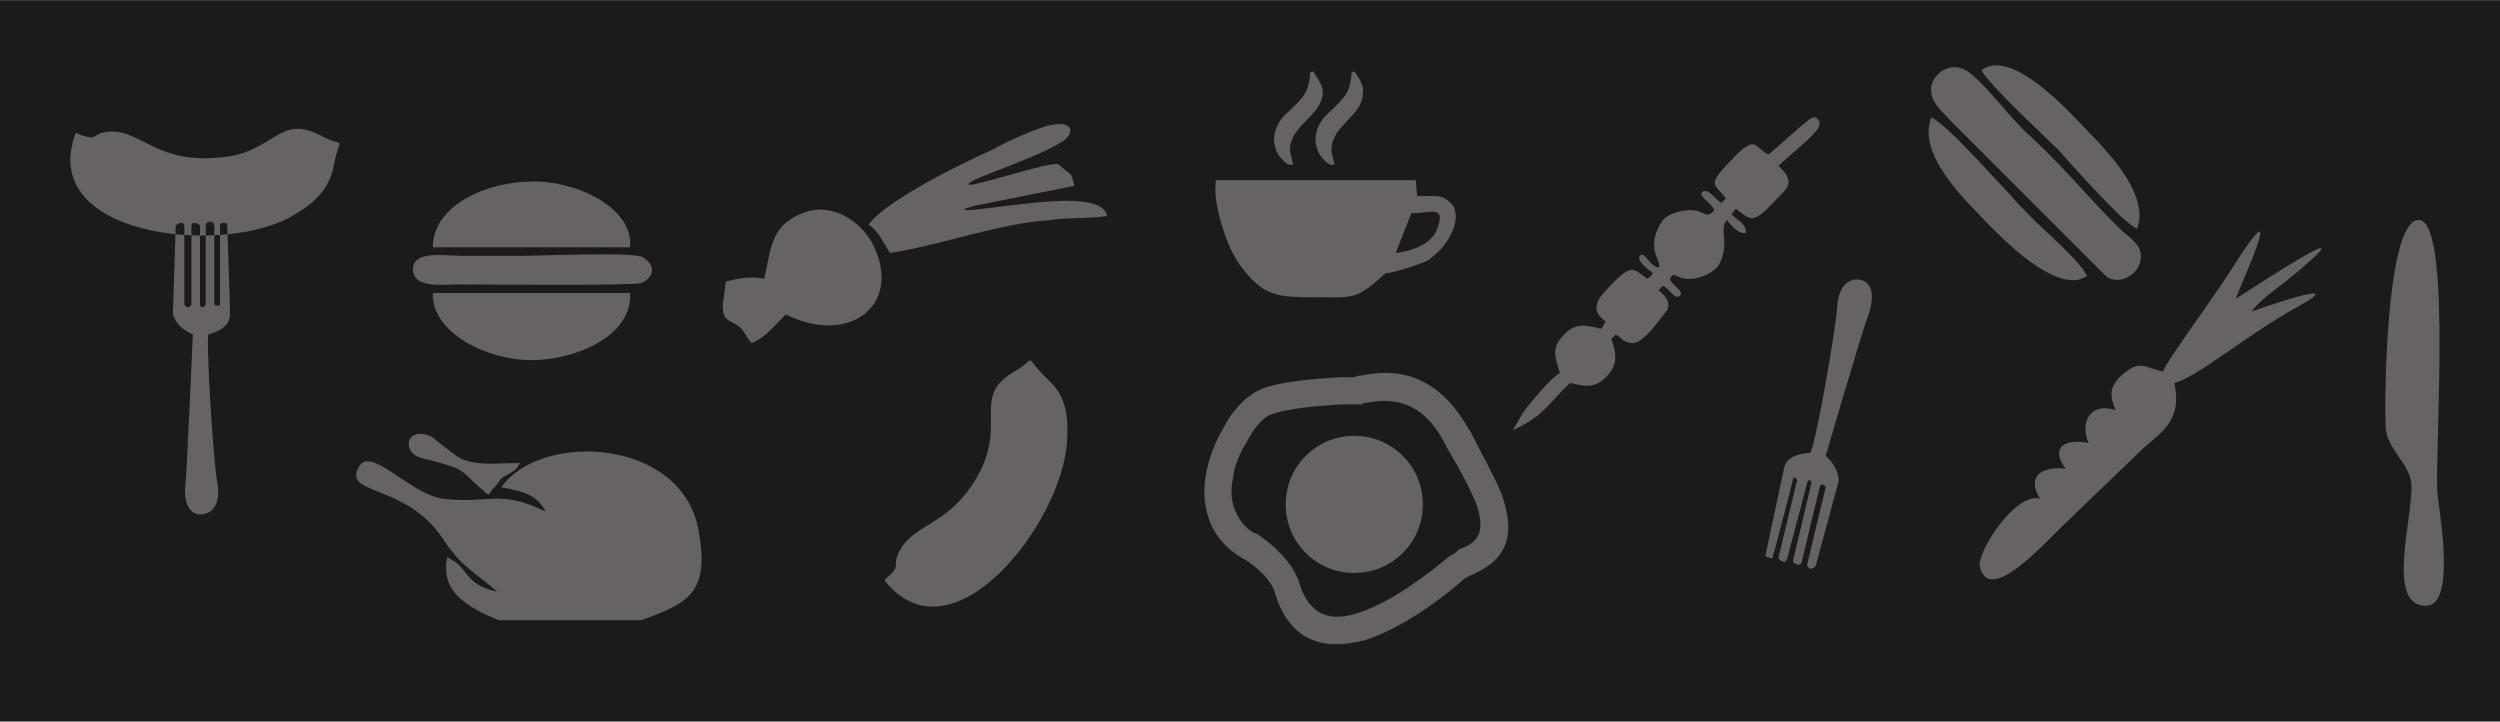 <?xml version="1.0" encoding="UTF-8"?>
<!DOCTYPE svg PUBLIC "-//W3C//DTD SVG 1.1//EN" "http://www.w3.org/Graphics/SVG/1.1/DTD/svg11.dtd">
<svg xmlns="http://www.w3.org/2000/svg" xml:space="preserve" width="724px" height="209px" version="1.1" style="shape-rendering:geometricPrecision; text-rendering:geometricPrecision; image-rendering:optimizeQuality; fill-rule:evenodd; clip-rule:evenodd"
viewBox="0 0 17.5 5.05" xmlns:xlink="http://www.w3.org/1999/xlink">
 <defs>
  <style type="text/css">
   <![CDATA[
    .str0 {stroke:#676266;stroke-width:0.06;stroke-miterlimit:22.926}
    .fil0 {fill:#1B1B1D}
    .fil1 {fill:#676266}
   ]]>
  </style>
 </defs>
 <g id="Layer1">
  <rect class="fil0" width="17.5" height="5.05"/>
  <path class="fil1" d="M17.06 3.43c0.01,0.14 0.14,0.81 -0.08,0.81 -0.28,0 -0.09,-0.61 -0.1,-0.85 -0.01,-0.15 -0.18,-0.25 -0.18,-0.41 -0.01,-0.16 0,-1.4 0.22,-1.44 0.24,-0.05 0.13,1.49 0.14,1.89z"/>
  <path class="fil1" d="M1.35 2.34c0,0 -0.04,0.91 -0.05,1.03 -0.02,0.13 0.02,0.23 0.1,0.23 0.08,0 0.15,-0.06 0.12,-0.23 -0.03,-0.17 -0.08,-1.02 -0.06,-1.03 0.03,-0.01 0.15,-0.04 0.15,-0.14 0,-0.1 -0.02,-0.63 -0.02,-0.63 0,0 0,-0.01 -0.02,-0.01 -0.02,0 -0.03,0 -0.03,0.02 0,0.02 0,0.55 0,0.55 0,0 0,0.01 -0.02,0.01 -0.01,0 -0.02,-0.01 -0.02,-0.01l0 -0.55c0,0 0,-0.03 -0.03,-0.03 -0.03,0 -0.03,0.03 -0.03,0.03l0 0.55c0,0 -0.01,0.02 -0.02,0.02 -0.02,0 -0.02,-0.02 -0.02,-0.02l0 -0.55c0,0 -0.01,-0.02 -0.04,-0.02 -0.02,0 -0.02,0.02 -0.02,0.02l0 0.55c0,0 -0.01,0.02 -0.02,0.02 -0.02,0 -0.03,-0.02 -0.03,-0.02l0 -0.55c0,0 0,-0.02 -0.02,-0.02 -0.03,0 -0.04,0.02 -0.04,0.02l-0.02 0.62c0,0 0.02,0.09 0.14,0.14zm-0.82 -1.41c-0.27,0.72 1,0.86 1.5,0.59 0.16,-0.09 0.26,-0.18 0.3,-0.33 0.05,-0.28 0.1,-0.14 -0.08,-0.24 -0.3,-0.16 -0.33,0.12 -0.7,0.15 -0.45,0.05 -0.56,-0.19 -0.78,-0.18 -0.15,0.01 -0.06,0.08 -0.24,0.01z"/>
  <path class="fil1" d="M15.14 2.6c-0.13,-0.03 -0.16,-0.08 -0.27,0.01 -0.1,0.08 -0.11,0.15 -0.06,0.26 -0.19,-0.06 -0.25,0.1 -0.19,0.23 -0.15,-0.03 -0.28,0.02 -0.16,0.18 -0.16,-0.02 -0.28,0.05 -0.18,0.21 -0.17,-0.05 -0.45,0.38 -0.42,0.48 0.07,0.27 0.46,-0.18 0.62,-0.33l0.52 -0.5c0.12,-0.11 0.28,-0.19 0.22,-0.46 0.16,-0.04 0.5,-0.33 0.84,-0.52 0.46,-0.25 -0.3,0.02 -0.3,0.02 0.07,-0.09 0.15,-0.14 0.24,-0.21 0.72,-0.59 -0.34,0.12 -0.35,0.12 0.04,-0.11 0.39,-0.87 -0.04,-0.19 -0.12,0.19 -0.44,0.62 -0.47,0.7z"/>
  <g id="_2282916151776">
   <path class="fil1" d="M2.89 1.88c0,0.14 0.2,0.11 0.32,0.11 0.21,0 1.22,0.01 1.28,-0.01 0.07,-0.03 0.12,-0.11 0.01,-0.18 -0.07,-0.04 -0.7,-0.01 -0.84,-0.01 -0.14,0 -0.29,0 -0.43,0 -0.12,0 -0.33,-0.04 -0.34,0.09z"/>
   <path class="fil1" d="M4.41 1.73c0.03,-0.28 -0.39,-0.47 -0.69,-0.46 -0.3,0 -0.69,0.16 -0.69,0.46l1.38 0z"/>
   <path class="fil1" d="M3.72 2.52c0.31,0 0.71,-0.17 0.69,-0.47l-1.38 0c-0.01,0.28 0.38,0.47 0.69,0.47z"/>
  </g>
  <path class="fil1" d="M13.76 0.49c0.12,0.07 0.33,0.36 0.45,0.46 0.27,0.25 0.41,0.44 0.65,0.67 0.07,0.06 0.15,0.11 0.12,0.22 -0.03,0.09 -0.14,0.15 -0.23,0.1l-1.11 -1.11c-0.04,-0.05 -0.14,-0.12 -0.12,-0.23 0.02,-0.09 0.13,-0.17 0.24,-0.11zm0.85 1.44c-0.21,0.15 -0.63,-0.3 -0.7,-0.37 -0.12,-0.13 -0.5,-0.47 -0.39,-0.74 0.13,0.07 0.43,0.42 0.55,0.54 0.04,0.05 0.08,0.09 0.13,0.14 0.08,0.09 0.34,0.3 0.41,0.43zm0.35 -0.33c-0.09,-0.03 -0.46,-0.45 -0.55,-0.55 -0.1,-0.1 -0.49,-0.46 -0.54,-0.56 0.21,-0.16 0.62,0.3 0.69,0.37 0.11,0.12 0.5,0.47 0.4,0.74z"/>
  <path class="fil1" d="M8.51 1.28c-0.02,0.15 0.08,0.45 0.16,0.56 0.17,0.24 0.27,0.24 0.56,0.24 0.24,0 0.26,0.02 0.46,-0.16 0.01,-0.01 0.01,-0.01 0.03,-0.01 0.06,-0.01 0.22,-0.06 0.28,-0.09 0.02,-0.02 0.05,-0.04 0.07,-0.06 0.03,-0.03 0.05,-0.06 0.07,-0.09 0.01,-0.02 0.02,-0.04 0.03,-0.06 0.04,-0.1 0.01,-0.14 0.01,-0.16 -0.08,-0.11 -0.15,-0.07 -0.26,-0.08l-0.01 -0.11 -1.4 0 0 0.02zm1.26 0.49c0,0 0.24,-0.02 0.29,-0.17 0.07,-0.18 -0.07,-0.1 -0.18,-0.11l-0.11 0.28zm-0.32 -1.19c-0.01,0.09 -0.09,0.15 -0.15,0.21 -0.06,0.05 -0.1,0.13 -0.09,0.21 0.01,0.05 0.02,0.08 0.06,0.12 0.02,0.02 0.04,0.04 0.07,0.03 0,-0.03 -0.02,-0.06 -0.02,-0.11 0.01,-0.17 0.22,-0.23 0.22,-0.39 0.01,-0.05 -0.02,-0.09 -0.05,-0.14 -0.01,-0.02 -0.03,0 -0.03,0 0,0.01 0,0.05 -0.01,0.07zm-0.29 0c-0.01,0.09 -0.09,0.15 -0.15,0.21 -0.06,0.05 -0.1,0.13 -0.09,0.21 0.01,0.05 0.02,0.08 0.06,0.12 0.02,0.02 0.04,0.04 0.07,0.03 0,-0.03 -0.02,-0.06 -0.02,-0.11 0.01,-0.17 0.22,-0.23 0.23,-0.39 0,-0.05 -0.03,-0.09 -0.06,-0.14 -0.01,-0.02 -0.03,0 -0.03,0 0,0.01 0,0.05 -0.01,0.07z"/>
  <path class="fil1" d="M4.89 3.71c0.08,0.44 -0.07,0.51 -0.4,0.63l-1 0c-0.22,-0.09 -0.41,-0.2 -0.36,-0.44 0.16,0.07 0.11,0.19 0.35,0.24 -0.16,-0.14 -0.25,-0.17 -0.38,-0.37 -0.26,-0.39 -0.7,-0.3 -0.59,-0.5 0.08,-0.16 0.36,0.19 0.59,0.22 0.33,0.04 0.39,-0.07 0.72,0.09 -0.06,-0.11 -0.14,-0.14 -0.31,-0.17 0.27,-0.39 1.26,-0.35 1.38,0.3zm-1.84 -0.63l0.13 0.1c0.11,0.09 0.31,0.06 0.46,0.06 -0.03,0.06 -0.07,0.07 -0.12,0.1 -0.03,0.02 -0.04,0.06 -0.07,0.08 -0.03,0.04 -0.02,0.06 -0.07,0.01 -0.17,-0.14 -0.09,-0.14 -0.41,-0.22 -0.11,-0.02 -0.12,-0.1 -0.1,-0.14 0.04,-0.06 0.15,-0.03 0.18,0.01z"/>
  <path class="fil1 str0" d="M9.48 3.08c0.25,0 0.45,0.2 0.45,0.45 0,0.25 -0.2,0.45 -0.45,0.45 -0.25,0 -0.45,-0.2 -0.45,-0.45 0,-0.25 0.2,-0.45 0.45,-0.45zm-0.66 -0.32c0.12,-0.06 0.39,-0.08 0.55,-0.09 0.05,0 0.1,0 0.12,0 0.01,-0.01 0.02,-0.01 0.03,-0.01 0.15,-0.03 0.48,-0.09 0.73,0.35l0.02 0.03 0 0c0.08,0.16 0.16,0.3 0.21,0.42 0.09,0.25 0.07,0.43 -0.2,0.54 -0.01,0 -0.01,0.01 -0.04,0.02 -0.11,0.1 -0.41,0.34 -0.69,0.43 -0.26,0.07 -0.5,0.03 -0.6,-0.32 -0.04,-0.13 -0.23,-0.25 -0.24,-0.25 -0.1,-0.06 -0.16,-0.13 -0.2,-0.21 -0.05,-0.11 -0.06,-0.22 -0.04,-0.34 0.02,-0.11 0.06,-0.22 0.12,-0.32 0.06,-0.12 0.15,-0.21 0.23,-0.25zm0.56 0.04c-0.16,0.01 -0.4,0.03 -0.51,0.08 -0.05,0.02 -0.12,0.1 -0.17,0.2 -0.05,0.08 -0.09,0.17 -0.1,0.27 -0.02,0.09 -0.01,0.18 0.03,0.26 0.03,0.06 0.07,0.11 0.14,0.15l0.01 0c0,0 0.24,0.15 0.29,0.34 0.08,0.25 0.26,0.28 0.44,0.22 0.26,-0.08 0.54,-0.31 0.65,-0.4 0.04,-0.02 0.06,-0.04 0.07,-0.05 0.18,-0.06 0.19,-0.19 0.13,-0.36 -0.05,-0.12 -0.12,-0.25 -0.21,-0.4l0 0 -0.02 -0.04c-0.19,-0.35 -0.46,-0.3 -0.58,-0.28 -0.02,0 -0.04,0 -0.04,0.01 -0.03,0 -0.07,0 -0.13,0z"/>
  <path class="fil1" d="M6.08 1.57c0.08,0.06 0.09,0.11 0.15,0.2 0.21,-0.03 0.51,-0.12 0.74,-0.17 0.13,-0.03 0.24,-0.05 0.38,-0.06 0.1,-0.02 0.32,-0.01 0.4,-0.03 -0.04,-0.19 -0.63,-0.07 -0.96,-0.04 -0.07,0 -0.04,-0.01 0.03,-0.03l0.7 -0.14c-0.02,-0.1 -0.02,-0.07 -0.11,-0.15 -0.04,-0.03 -0.63,0.17 -0.63,0.14 0,-0.04 0.42,-0.16 0.64,-0.29 0.11,-0.06 0.09,-0.15 -0.03,-0.13 -0.09,0 -0.36,0.13 -0.45,0.18 -0.2,0.09 -0.72,0.34 -0.86,0.52zm-0.73 0.38c-0.1,-0.02 -0.19,0 -0.27,0.02l-0.01 0.09c-0.04,0.2 0.04,0.17 0.11,0.23 0.04,0.04 0.03,0.05 0.08,0.11 0.09,-0.03 0.17,-0.13 0.24,-0.2 0.44,0.22 0.81,-0.06 0.62,-0.47 -0.07,-0.16 -0.27,-0.31 -0.47,-0.25 -0.25,0.08 -0.25,0.24 -0.3,0.47z"/>
  <path class="fil1" d="M11.67 2.17c0.03,-0.07 -0.03,-0.11 -0.06,-0.14l0.03 -0.03c0.05,0.02 0.08,0.1 0.12,0.07 0.03,-0.04 -0.06,-0.07 -0.07,-0.12 0.02,-0.02 0,-0.04 0.07,-0.01 0.07,0.03 0.19,0 0.26,-0.07 0.03,-0.04 0.05,-0.1 0.05,-0.16 0,-0.07 -0.02,-0.14 0.02,-0.17 0.02,0.03 0.08,0.1 0.13,0.09 0.01,-0.06 -0.06,-0.09 -0.1,-0.13l0.03 -0.04c0.1,0.07 0.11,0.12 0.26,-0.04 0.02,-0.02 0.09,-0.09 0.1,-0.11 0.03,-0.06 -0.02,-0.11 -0.06,-0.15 0.07,-0.07 0.19,-0.16 0.25,-0.23 0.04,-0.04 0.05,-0.08 0.02,-0.1 -0.03,-0.04 -0.08,0.03 -0.34,0.25 -0.1,-0.04 -0.08,-0.16 -0.27,0.05 -0.18,0.18 -0.09,0.16 -0.03,0.26 -0.02,0.02 -0.01,0.01 -0.03,0.03 -0.04,-0.02 -0.1,-0.12 -0.14,-0.07 -0.01,0.03 0.07,0.07 0.09,0.12 -0.06,0.07 -0.07,0 -0.16,0 -0.08,0 -0.17,0.03 -0.2,0.07 -0.03,0.04 -0.07,0.12 -0.06,0.19 0,0.06 0.05,0.12 0.03,0.14 -0.06,0 -0.1,-0.12 -0.13,-0.08 -0.03,0.03 0.06,0.1 0.09,0.12 -0.01,0.02 -0.02,0.03 -0.04,0.04 -0.1,-0.07 -0.1,-0.11 -0.25,0.04 -0.06,0.07 -0.18,0.16 -0.04,0.26l-0.03 0.05c-0.07,-0.01 -0.17,-0.06 -0.26,0.04 -0.09,0.09 -0.07,0.15 -0.03,0.27 -0.06,0.03 -0.22,0.22 -0.26,0.28l-0.07 0.12c0.22,-0.1 0.25,-0.19 0.4,-0.33 0.07,0.01 0.16,0.06 0.26,-0.05 0.1,-0.1 0.04,-0.21 0.03,-0.26l0.03 -0.03c0.04,0.02 0.05,0.06 0.12,0.06 0.08,0 0.19,-0.17 0.24,-0.23z"/>
  <path class="fil1" d="M12.78 3.19c0,0 0.25,-0.86 0.3,-0.99 0.04,-0.12 0.03,-0.22 -0.05,-0.24 -0.07,-0.02 -0.16,0.02 -0.17,0.19 -0.01,0.17 -0.16,1.01 -0.19,1.02 -0.03,0 -0.16,0.01 -0.18,0.1 -0.02,0.09 -0.13,0.61 -0.13,0.61 0,0 -0.01,0.02 0.02,0.02 0.02,0.01 0.03,0.01 0.03,-0.01 0.01,-0.02 0.14,-0.53 0.14,-0.53 0,0 0,-0.02 0.01,-0.02 0.02,0.01 0.02,0.02 0.02,0.02l-0.13 0.54c0,0 0,0.02 0.03,0.03 0.02,0.01 0.03,-0.02 0.03,-0.02l0.14 -0.53c0,0 0,-0.02 0.02,-0.02 0.01,0.01 0.01,0.02 0.01,0.02l-0.13 0.55c0,0 0,0.01 0.03,0.02 0.02,0.01 0.03,-0.01 0.03,-0.01l0.13 -0.54c0,0 0.01,-0.01 0.02,-0.01 0.02,0.01 0.02,0.02 0.02,0.02l-0.13 0.54c0,0 0,0.02 0.02,0.03 0.03,0 0.04,-0.02 0.04,-0.02l0.16 -0.59c0,0 0.01,-0.09 -0.09,-0.18z"/>
  <path class="fil1" d="M6.19 4.06c0.47,0.6 1.25,-0.4 1.28,-0.98 0.01,-0.17 -0.01,-0.31 -0.13,-0.42 -0.2,-0.19 -0.06,-0.16 -0.24,-0.06 -0.29,0.17 -0.07,0.34 -0.23,0.68 -0.2,0.4 -0.46,0.37 -0.57,0.57 -0.07,0.13 0.03,0.09 -0.11,0.21z"/>
 </g>
</svg>
